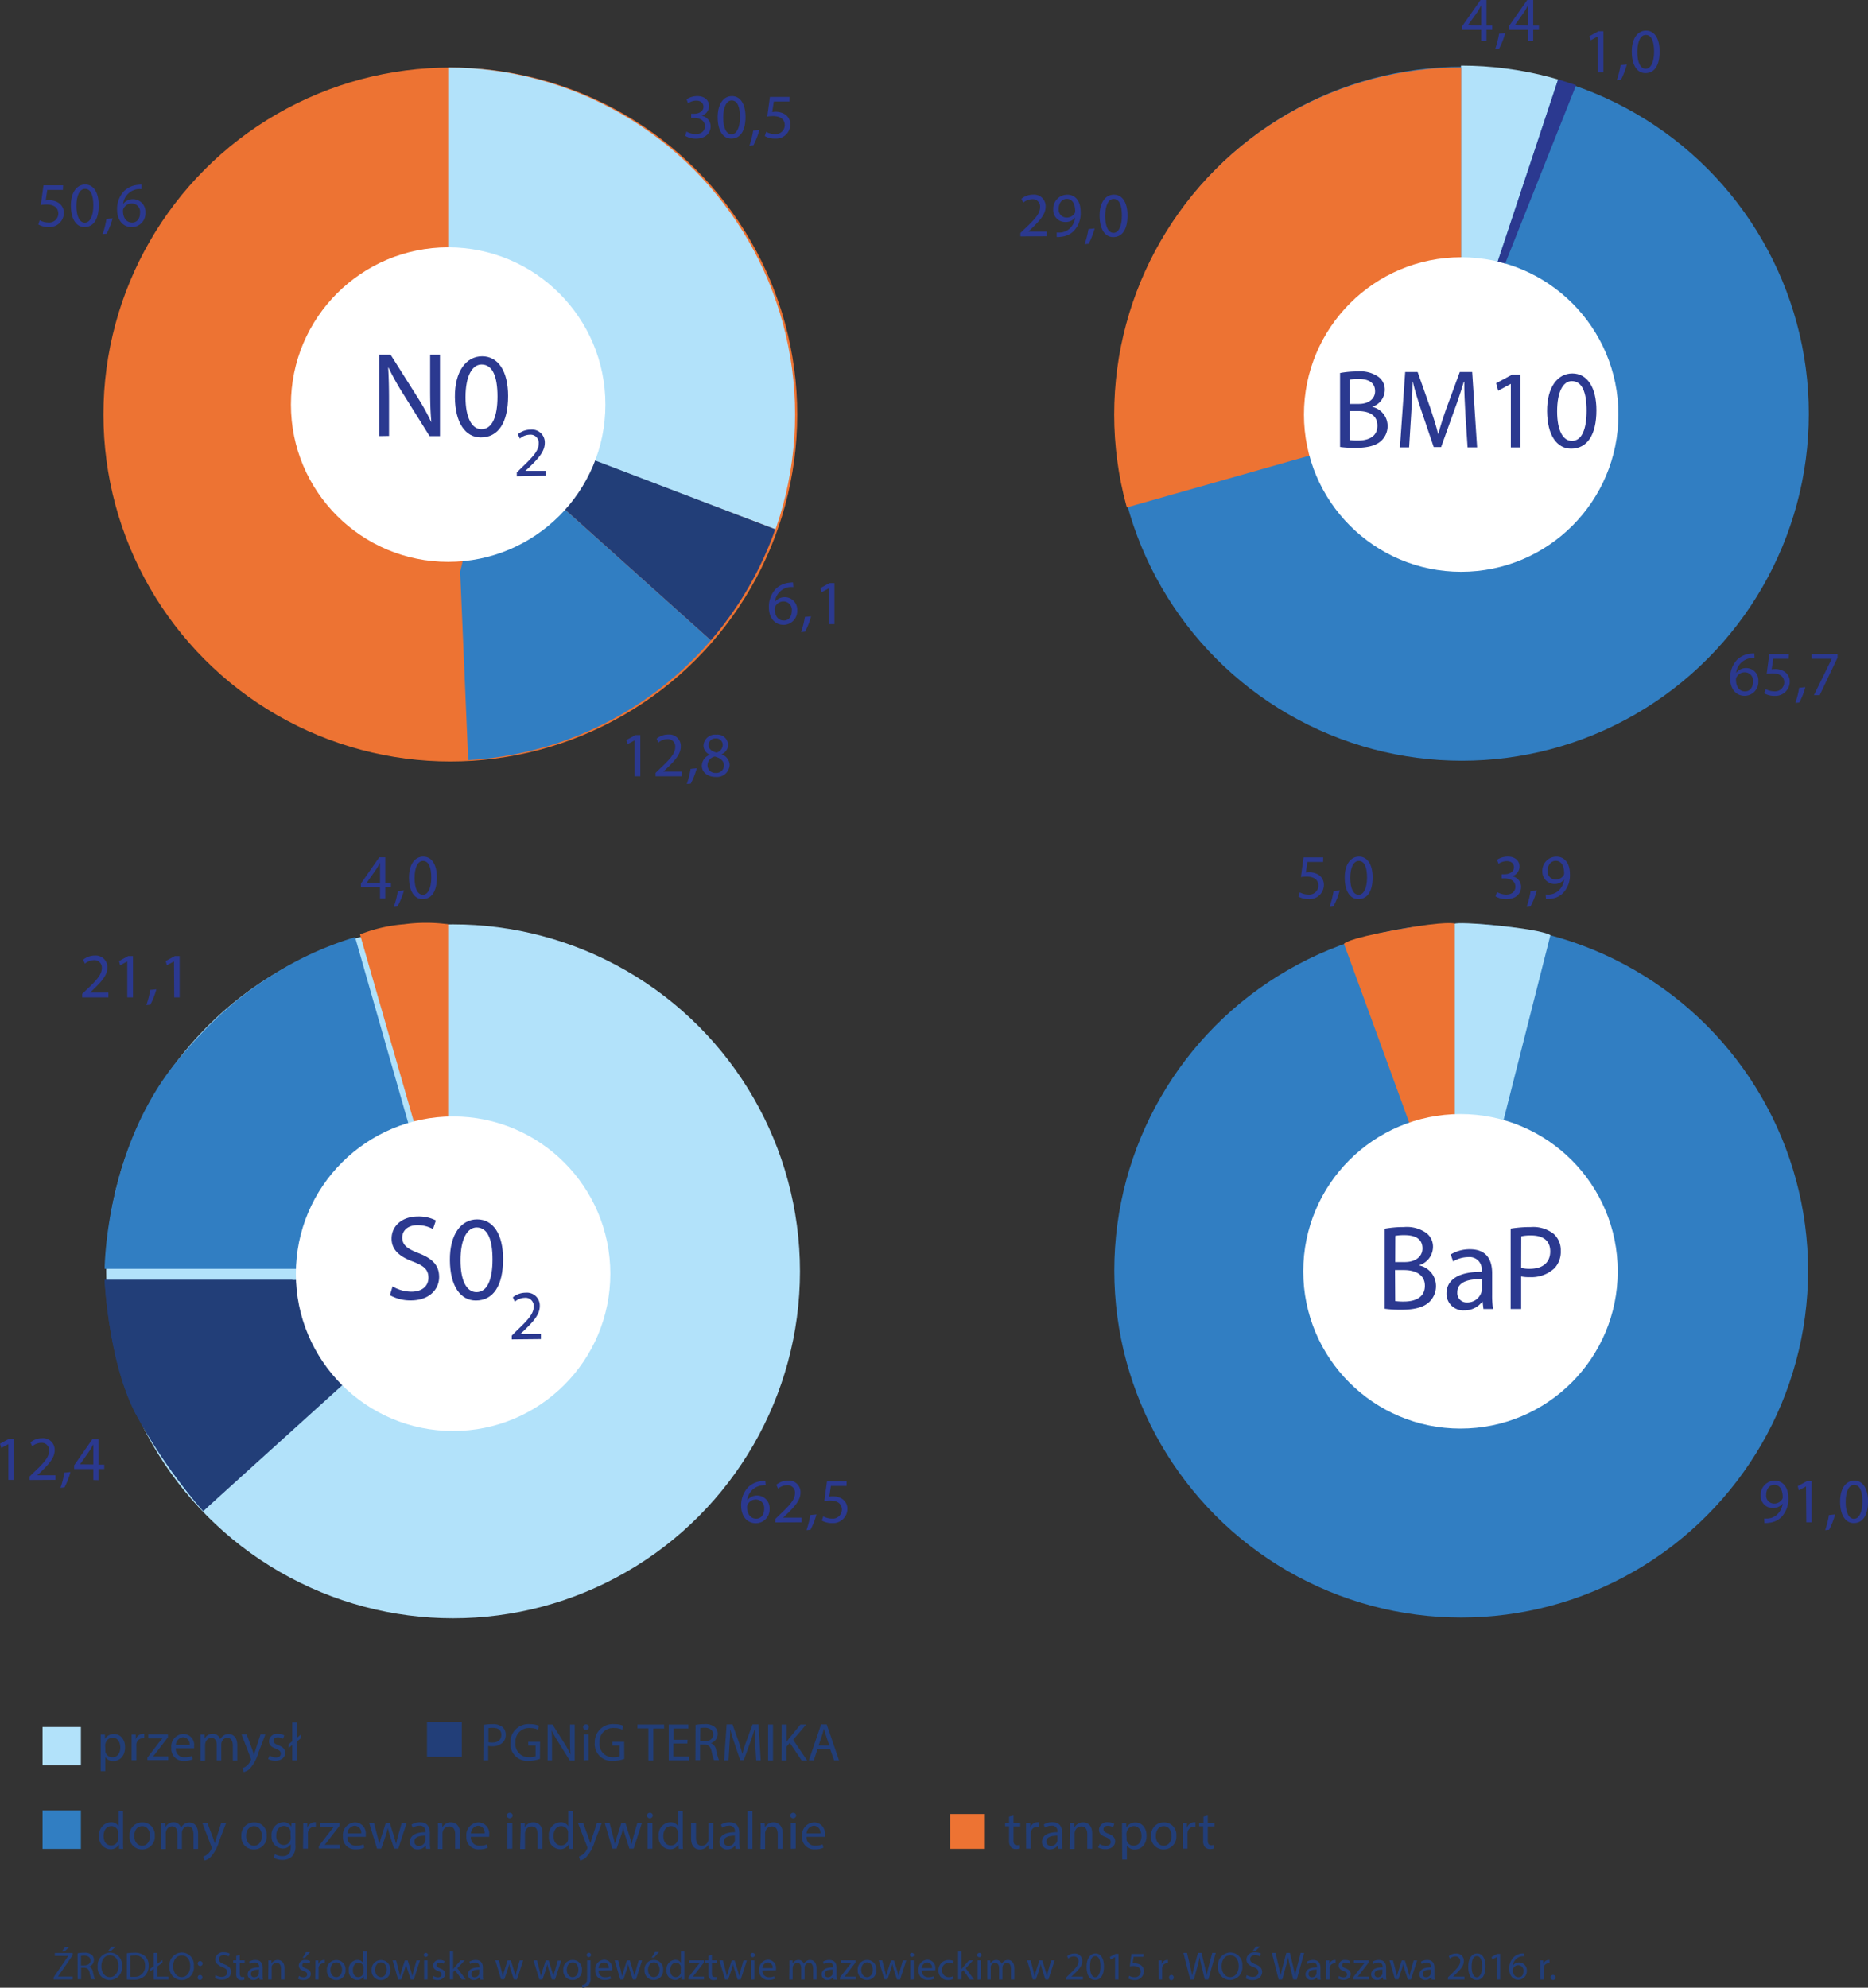 <svg xmlns="http://www.w3.org/2000/svg" xmlns:xlink="http://www.w3.org/1999/xlink" viewBox="0 0 380.29 404.57"><rect x="0" y="0" width="380.29" height="404.57" fill="#333333" stroke="none"/><defs><style>.cls-1{fill:none;}.cls-2{fill:#b2e2fa;}.cls-3{fill:#ed7333;}.cls-4{fill:#317ec2;}.cls-5{fill:#2b3990;}.cls-6{clip-path:url(#clip-path);}.cls-7{clip-path:url(#clip-path-2);}.cls-8{fill:#fff;}.cls-9{fill:#223e78;}.cls-10{clip-path:url(#clip-path-3);}.cls-11{clip-path:url(#clip-path-4);}.cls-12{clip-path:url(#clip-path-5);}</style><clipPath id="clip-path"><polygon class="cls-1" points="297.44 11.12 297.44 69.25 303.91 56.24 319.8 8.36 297.44 11.12"/></clipPath><clipPath id="clip-path-2"><polygon class="cls-1" points="226.43 104.12 297.44 83.99 297.47 8.36 231.68 31.37 221.55 84.37 226.43 104.12"/></clipPath><clipPath id="clip-path-3"><polygon class="cls-1" points="91.24 8.36 91.24 61.94 117.87 92.59 162.41 109.47 169.9 82.35 165.12 53.63 156.16 36.62 127.99 14.74 103.52 8.36 91.24 8.36"/></clipPath><clipPath id="clip-path-4"><polygon class="cls-1" points="114.21 91.07 159.98 108.55 152.74 127.07 146.84 132.25 109.43 98.69 114.21 91.07"/></clipPath><clipPath id="clip-path-5"><polygon class="cls-1" points="146.84 132.25 112.74 101.66 94.8 111.66 93.68 116.37 95.65 162.49 130.57 146.59 146.84 132.25"/></clipPath></defs><g id="Warstwa_2" data-name="Warstwa 2"><g id="Layer_1" data-name="Layer 1"><circle class="cls-2" cx="92.24" cy="258.76" r="70.62"/><circle class="cls-3" cx="91.68" cy="84.37" r="70.62"/><circle class="cls-4" cx="297.62" cy="84.22" r="70.62"/><path class="cls-5" d="M12.81,38.66H9.62L9.3,40.81a3.79,3.79,0,0,1,.68-.06,3.62,3.62,0,0,1,1.8.45A2.4,2.4,0,0,1,13,43.35a2.9,2.9,0,0,1-3.11,2.86,4.07,4.07,0,0,1-2.09-.52l.28-.86a3.71,3.71,0,0,0,1.79.46,1.84,1.84,0,0,0,2-1.81c0-1.08-.73-1.85-2.4-1.85a8.42,8.42,0,0,0-1.16.09l.54-4h4Z"/><path class="cls-5" d="M20.1,41.8c0,2.84-1.05,4.41-2.91,4.41-1.63,0-2.73-1.53-2.76-4.3s1.21-4.35,2.91-4.35S20.1,39.13,20.1,41.8Zm-4.54.12c0,2.18.67,3.41,1.7,3.41S19,44,19,41.85s-.53-3.41-1.7-3.41C16.28,38.44,15.56,39.65,15.56,41.92Z"/><path class="cls-5" d="M20.9,47.65a18.73,18.73,0,0,0,.77-3.08l1.26-.12a15.86,15.86,0,0,1-1.22,3.12Z"/><path class="cls-5" d="M28.83,38.5a4.41,4.41,0,0,0-.85,0,3.42,3.42,0,0,0-2.91,3h0a2.55,2.55,0,0,1,4.54,1.73,2.8,2.8,0,0,1-2.77,3c-1.79,0-3-1.39-3-3.56a5.26,5.26,0,0,1,1.41-3.77A4.53,4.53,0,0,1,28,37.64a5.42,5.42,0,0,1,.82-.06Zm-.32,4.83a1.7,1.7,0,0,0-1.72-1.92,1.83,1.83,0,0,0-1.62,1,.92.92,0,0,0-.13.5c0,1.38.65,2.39,1.84,2.39C27.85,45.33,28.51,44.52,28.51,43.33Z"/><path class="cls-5" d="M139.76,26.77a3.86,3.86,0,0,0,1.85.52c1.46,0,1.91-.92,1.89-1.62,0-1.17-1.06-1.67-2.16-1.67h-.63v-.85h.63c.83,0,1.87-.42,1.87-1.41,0-.67-.43-1.26-1.47-1.26a3,3,0,0,0-1.67.55l-.3-.82a4,4,0,0,1,2.19-.65c1.65,0,2.39,1,2.39,2a2.08,2.08,0,0,1-1.54,2v0a2.18,2.18,0,0,1,1.86,2.15c0,1.34-1,2.51-3,2.51a4.25,4.25,0,0,1-2.17-.57Z"/><path class="cls-5" d="M151.77,23.8c0,2.84-1.05,4.41-2.91,4.41-1.63,0-2.74-1.53-2.76-4.3s1.21-4.35,2.91-4.35S151.77,21.13,151.77,23.8Zm-4.54.12c0,2.18.67,3.41,1.7,3.41s1.71-1.35,1.71-3.48-.53-3.41-1.7-3.41C148,20.44,147.23,21.65,147.23,23.92Z"/><path class="cls-5" d="M152.57,29.65a18.73,18.73,0,0,0,.77-3.08l1.26-.12a15.86,15.86,0,0,1-1.22,3.12Z"/><path class="cls-5" d="M160.72,20.66h-3.19l-.32,2.15a3.79,3.79,0,0,1,.68-.06,3.62,3.62,0,0,1,1.8.45,2.4,2.4,0,0,1,1.2,2.15,2.9,2.9,0,0,1-3.12,2.86,4.06,4.06,0,0,1-2.08-.52l.28-.86a3.71,3.71,0,0,0,1.79.46,1.84,1.84,0,0,0,2-1.81c0-1.08-.73-1.85-2.4-1.85a8.42,8.42,0,0,0-1.16.09l.54-4h4Z"/><path class="cls-5" d="M161.51,119.5a4.41,4.41,0,0,0-.85,0,3.4,3.4,0,0,0-2.9,3h0a2.55,2.55,0,0,1,4.54,1.73,2.8,2.8,0,0,1-2.77,2.95c-1.79,0-3-1.39-3-3.56a5.26,5.26,0,0,1,1.41-3.77,4.53,4.53,0,0,1,2.68-1.24,5.51,5.51,0,0,1,.82-.06Zm-.32,4.83a1.7,1.7,0,0,0-1.72-1.92,1.86,1.86,0,0,0-1.62,1,.92.92,0,0,0-.13.5c0,1.38.65,2.39,1.84,2.39C160.53,126.33,161.19,125.52,161.19,124.33Z"/><path class="cls-5" d="M163.09,128.65a17.78,17.78,0,0,0,.77-3.08l1.26-.12a15.26,15.26,0,0,1-1.22,3.12Z"/><path class="cls-5" d="M168.71,119.76h0l-1.45.78-.22-.86,1.83-1h1v8.36h-1.09Z"/><path class="cls-5" d="M129.2,150.69h0l-1.45.78-.22-.86,1.83-1h1V158H129.2Z"/><path class="cls-5" d="M133.46,158v-.69l.89-.86c2.14-2,3.1-3.12,3.11-4.38a1.49,1.49,0,0,0-1.65-1.63,2.82,2.82,0,0,0-1.78.71l-.36-.8a3.66,3.66,0,0,1,2.37-.85,2.35,2.35,0,0,1,2.56,2.43c0,1.54-1.12,2.79-2.88,4.49l-.67.62v0h3.75V158Z"/><path class="cls-5" d="M139.82,159.57a18.36,18.36,0,0,0,.77-3.07l1.26-.13a16.24,16.24,0,0,1-1.22,3.13Z"/><path class="cls-5" d="M142.88,155.87a2.39,2.39,0,0,1,1.66-2.24l0,0a2.06,2.06,0,0,1-1.32-1.88,2.34,2.34,0,0,1,2.58-2.22,2.16,2.16,0,0,1,2.43,2.06,2.11,2.11,0,0,1-1.37,1.95v0a2.32,2.32,0,0,1,1.68,2.16,2.57,2.57,0,0,1-2.84,2.43C143.93,158.13,142.88,157.09,142.88,155.87Zm4.5-.05c0-1-.71-1.51-1.84-1.83a1.82,1.82,0,0,0-1.51,1.73,1.55,1.55,0,0,0,1.68,1.59A1.51,1.51,0,0,0,147.38,155.82Zm-3.12-4.18c0,.83.63,1.28,1.6,1.54a1.64,1.64,0,0,0,1.27-1.52,1.3,1.3,0,0,0-1.41-1.36A1.34,1.34,0,0,0,144.26,151.64Z"/><path class="cls-5" d="M207.74,48.12v-.7l.89-.86c2.13-2,3.1-3.11,3.11-4.37a1.5,1.5,0,0,0-1.66-1.64,2.83,2.83,0,0,0-1.77.71l-.36-.8a3.68,3.68,0,0,1,2.36-.84,2.35,2.35,0,0,1,2.56,2.43c0,1.54-1.12,2.79-2.88,4.49l-.67.61v0h3.76v.94Z"/><path class="cls-5" d="M215.12,47.32a4.27,4.27,0,0,0,.91,0,3.13,3.13,0,0,0,1.75-.81,3.6,3.6,0,0,0,1.11-2.22h0a2.47,2.47,0,0,1-2,.9,2.43,2.43,0,0,1-2.47-2.56,2.86,2.86,0,0,1,2.86-3C219,39.62,220,41,220,43.14a5.23,5.23,0,0,1-1.44,3.92,4.15,4.15,0,0,1-2.43,1.12,5.1,5.1,0,0,1-1,.07Zm.41-4.81a1.61,1.61,0,0,0,1.61,1.77,1.88,1.88,0,0,0,1.65-.87.77.77,0,0,0,.1-.41c0-1.43-.53-2.52-1.71-2.52C216.21,40.48,215.53,41.33,215.53,42.51Z"/><path class="cls-5" d="M220.82,49.7a18.86,18.86,0,0,0,.77-3.07l1.26-.13a15.86,15.86,0,0,1-1.22,3.12Z"/><path class="cls-5" d="M229.54,43.85c0,2.84-1.06,4.41-2.91,4.41-1.64,0-2.74-1.53-2.77-4.3s1.21-4.34,2.91-4.34S229.54,41.18,229.54,43.85ZM225,44c0,2.17.67,3.4,1.7,3.4S228.4,46,228.4,43.9s-.52-3.41-1.69-3.41C225.71,40.49,225,41.7,225,44Z"/><path class="cls-5" d="M77.36,182.85v-2.27H73.48v-.75l3.73-5.34h1.22v5.2H79.6v.89H78.43v2.27Zm0-3.16V176.9c0-.44,0-.88,0-1.31h0c-.25.49-.46.85-.69,1.23l-2,2.84v0Z"/><path class="cls-5" d="M80.22,184.44a18.73,18.73,0,0,0,.77-3.08l1.26-.13A16,16,0,0,1,81,184.36Z"/><path class="cls-5" d="M88.94,178.58c0,2.85-1.06,4.42-2.91,4.42-1.63,0-2.74-1.53-2.77-4.3s1.21-4.35,2.91-4.35S88.94,175.92,88.94,178.58Zm-4.54.13c0,2.18.66,3.41,1.69,3.41s1.71-1.35,1.71-3.48-.52-3.41-1.69-3.41C85.12,175.23,84.4,176.44,84.4,178.71Z"/><path class="cls-5" d="M16.73,203v-.7l.89-.86c2.13-2,3.09-3.11,3.11-4.37a1.5,1.5,0,0,0-1.66-1.64,2.88,2.88,0,0,0-1.78.71l-.36-.8a3.66,3.66,0,0,1,2.37-.85,2.36,2.36,0,0,1,2.56,2.43c0,1.55-1.12,2.8-2.88,4.49l-.67.62v0h3.76V203Z"/><path class="cls-5" d="M25.91,195.68h0l-1.45.78-.22-.86,1.83-1h1V203H25.91Z"/><path class="cls-5" d="M29.8,204.57a17.78,17.78,0,0,0,.77-3.08l1.26-.13a15.14,15.14,0,0,1-1.22,3.13Z"/><path class="cls-5" d="M35.42,195.68h0l-1.46.78-.22-.86,1.83-1h1V203h-1.1Z"/><path class="cls-5" d="M1.7,293.93h0l-1.45.78L0,293.85l1.83-1h1v8.36H1.7Z"/><path class="cls-5" d="M6,301.23v-.69l.88-.86c2.14-2,3.1-3.12,3.12-4.37a1.5,1.5,0,0,0-1.66-1.64,2.88,2.88,0,0,0-1.78.71l-.36-.8a3.66,3.66,0,0,1,2.37-.85,2.36,2.36,0,0,1,2.56,2.43c0,1.55-1.12,2.79-2.88,4.49l-.67.62v0H11.3v.93Z"/><path class="cls-5" d="M12.32,302.82a18.73,18.73,0,0,0,.77-3.08l1.26-.13a15.73,15.73,0,0,1-1.22,3.13Z"/><path class="cls-5" d="M19,301.23V299H15.09v-.75l3.73-5.34h1.23v5.2h1.17V299H20.05v2.27Zm0-3.16v-2.79c0-.44,0-.88,0-1.31h0c-.26.49-.47.85-.7,1.23l-2,2.84v0Z"/><path class="cls-5" d="M155.89,302.3a3.73,3.73,0,0,0-.85.05,3.38,3.38,0,0,0-2.91,3h0a2.55,2.55,0,0,1,4.54,1.74,2.79,2.79,0,0,1-2.78,2.94c-1.79,0-3-1.39-3-3.56a5.26,5.26,0,0,1,1.42-3.77,4.49,4.49,0,0,1,2.67-1.23,4.67,4.67,0,0,1,.83-.07Zm-.32,4.82a1.71,1.71,0,0,0-1.73-1.92,1.87,1.87,0,0,0-1.62,1,1,1,0,0,0-.13.5c0,1.38.66,2.4,1.84,2.4C154.91,309.13,155.57,308.32,155.57,307.12Z"/><path class="cls-5" d="M157.84,309.86v-.69l.89-.87c2.13-2,3.1-3.11,3.11-4.37a1.49,1.49,0,0,0-1.66-1.63,2.82,2.82,0,0,0-1.77.7l-.37-.79a3.68,3.68,0,0,1,2.37-.85,2.35,2.35,0,0,1,2.56,2.43c0,1.54-1.12,2.79-2.88,4.49l-.67.62v0h3.76v.94Z"/><path class="cls-5" d="M164.19,311.44a18.61,18.61,0,0,0,.77-3.07l1.26-.13a15.26,15.26,0,0,1-1.22,3.12Z"/><path class="cls-5" d="M172.34,302.45h-3.19l-.32,2.15a4.12,4.12,0,0,1,.68-.05,3.55,3.55,0,0,1,1.81.45,2.38,2.38,0,0,1,1.19,2.15A2.9,2.9,0,0,1,169.4,310a4.21,4.21,0,0,1-2.09-.51l.29-.86a3.83,3.83,0,0,0,1.79.46,1.85,1.85,0,0,0,2-1.82c0-1.08-.74-1.85-2.41-1.85a8.56,8.56,0,0,0-1.16.09l.54-4h4Z"/><path class="cls-5" d="M269.36,175.44h-3.19l-.33,2.15a5.65,5.65,0,0,1,.69-.05,3.54,3.54,0,0,1,1.8.45,2.4,2.4,0,0,1,1.19,2.15,2.91,2.91,0,0,1-3.11,2.86,4.06,4.06,0,0,1-2.08-.52l.28-.86a3.71,3.71,0,0,0,1.79.46,1.84,1.84,0,0,0,2-1.81c0-1.08-.73-1.85-2.41-1.85a8.26,8.26,0,0,0-1.15.09l.54-4h4Z"/><path class="cls-5" d="M270.72,184.44a18.73,18.73,0,0,0,.77-3.08l1.26-.13a16,16,0,0,1-1.22,3.13Z"/><path class="cls-5" d="M279.44,178.58c0,2.85-1.06,4.42-2.91,4.42-1.64,0-2.74-1.53-2.77-4.3s1.21-4.35,2.91-4.35S279.44,175.92,279.44,178.58Zm-4.55.13c0,2.18.67,3.41,1.7,3.41s1.71-1.35,1.71-3.48-.52-3.41-1.69-3.41C275.62,175.23,274.89,176.44,274.89,178.71Z"/><path class="cls-5" d="M304.76,181.56a3.86,3.86,0,0,0,1.85.52c1.46,0,1.91-.92,1.89-1.62,0-1.17-1.06-1.67-2.16-1.67h-.63v-.85h.63c.83,0,1.87-.42,1.87-1.41,0-.67-.43-1.26-1.47-1.26a3,3,0,0,0-1.67.55l-.3-.83a4,4,0,0,1,2.19-.64c1.65,0,2.39,1,2.39,2a2.06,2.06,0,0,1-1.54,2v0a2.18,2.18,0,0,1,1.86,2.15c0,1.34-1,2.51-3.05,2.51a4.25,4.25,0,0,1-2.17-.57Z"/><path class="cls-5" d="M310.84,184.44a18.73,18.73,0,0,0,.77-3.08l1.26-.13a15.37,15.37,0,0,1-1.22,3.13Z"/><path class="cls-5" d="M314.66,182.06a5.08,5.08,0,0,0,.91,0,3.13,3.13,0,0,0,1.75-.81,3.68,3.68,0,0,0,1.11-2.23h0a2.51,2.51,0,0,1-4.44-1.66,2.87,2.87,0,0,1,2.86-3c1.71,0,2.76,1.39,2.76,3.53a5.25,5.25,0,0,1-1.44,3.92,4.15,4.15,0,0,1-2.43,1.12,5,5,0,0,1-1,.06Zm.41-4.81a1.61,1.61,0,0,0,1.61,1.77,1.88,1.88,0,0,0,1.65-.87.84.84,0,0,0,.1-.42c0-1.42-.53-2.52-1.71-2.52C315.75,175.21,315.07,176.06,315.07,177.25Z"/><path class="cls-5" d="M357.2,133.92a4.41,4.41,0,0,0-.85.05,3.42,3.42,0,0,0-2.91,3h0a2.52,2.52,0,0,1,2-1,2.48,2.48,0,0,1,2.52,2.7,2.8,2.8,0,0,1-2.78,2.95c-1.78,0-2.95-1.39-2.95-3.57a5.29,5.29,0,0,1,1.41-3.77,4.58,4.58,0,0,1,2.68-1.23,5.42,5.42,0,0,1,.82-.06Zm-.32,4.83a1.7,1.7,0,0,0-1.73-1.92,1.86,1.86,0,0,0-1.62,1,1,1,0,0,0-.12.5c0,1.38.65,2.39,1.83,2.39C356.22,140.75,356.88,139.94,356.88,138.75Z"/><path class="cls-5" d="M364.14,134.08H361l-.32,2.14a5.31,5.31,0,0,1,.68-.05,3.49,3.49,0,0,1,1.8.45,2.4,2.4,0,0,1,1.2,2.15,2.91,2.91,0,0,1-3.11,2.86,4.07,4.07,0,0,1-2.09-.52l.29-.86a3.67,3.67,0,0,0,1.78.46,1.85,1.85,0,0,0,2-1.81c0-1.08-.74-1.85-2.41-1.85a8.42,8.42,0,0,0-1.16.09l.54-4h4Z"/><path class="cls-5" d="M365.5,143.07a17.78,17.78,0,0,0,.77-3.08l1.27-.13a15.68,15.68,0,0,1-1.23,3.13Z"/><path class="cls-5" d="M374.09,133.12v.75l-3.64,7.62h-1.17l3.63-7.4v0h-4.09v-.94Z"/><path class="cls-5" d="M325.26,7.43h0l-1.45.78-.22-.86,1.83-1h1v8.36h-1.09Z"/><path class="cls-5" d="M329.15,16.32a18.72,18.72,0,0,0,.78-3.08l1.26-.12A15.81,15.81,0,0,1,330,16.24Z"/><path class="cls-5" d="M337.87,10.47c0,2.84-1.05,4.41-2.9,4.41-1.64,0-2.74-1.53-2.77-4.3s1.21-4.35,2.91-4.35S337.87,7.8,337.87,10.47Zm-4.54.12c0,2.18.67,3.41,1.7,3.41s1.71-1.35,1.71-3.48-.53-3.41-1.7-3.41C334.05,7.11,333.33,8.32,333.33,10.59Z"/><path class="cls-5" d="M301.55,8.36V6.08h-3.88V5.34L301.4,0h1.22V5.2h1.17v.88h-1.17V8.36Zm0-3.16V2.41c0-.44,0-.88,0-1.32h0c-.26.49-.46.85-.69,1.24l-2.05,2.84v0Z"/><path class="cls-5" d="M304.4,9.94a18.59,18.59,0,0,0,.78-3.07l1.26-.13a16.19,16.19,0,0,1-1.23,3.13Z"/><path class="cls-5" d="M311.06,8.36V6.08h-3.88V5.34L310.91,0h1.22V5.2h1.17v.88h-1.17V8.36Zm0-3.16V2.41c0-.44,0-.88,0-1.32h0c-.25.49-.46.85-.69,1.24l-2,2.84v0Z"/><path class="cls-5" d="M359.15,309.06a4.31,4.31,0,0,0,.91,0,3.19,3.19,0,0,0,1.75-.81,3.7,3.7,0,0,0,1.11-2.22h0a2.49,2.49,0,0,1-2,.9,2.42,2.42,0,0,1-2.47-2.56,2.86,2.86,0,0,1,2.85-3c1.71,0,2.77,1.39,2.77,3.52a5.32,5.32,0,0,1-1.44,3.93,4.14,4.14,0,0,1-2.43,1.11,5.1,5.1,0,0,1-1,.07Zm.41-4.81a1.61,1.61,0,0,0,1.61,1.78,1.87,1.87,0,0,0,1.64-.88.69.69,0,0,0,.11-.41c0-1.43-.53-2.52-1.72-2.52C360.24,302.22,359.56,303.07,359.56,304.25Z"/><path class="cls-5" d="M367.67,302.55h0l-1.46.79-.22-.86,1.83-1h1v8.36h-1.09Z"/><path class="cls-5" d="M371.57,311.44a18.61,18.61,0,0,0,.77-3.07l1.26-.13a15.86,15.86,0,0,1-1.22,3.12Z"/><path class="cls-5" d="M380.29,305.59c0,2.84-1.06,4.41-2.91,4.41-1.64,0-2.74-1.53-2.77-4.3s1.21-4.34,2.91-4.34S380.29,302.93,380.29,305.59Zm-4.55.13c0,2.17.67,3.41,1.7,3.41s1.71-1.35,1.71-3.49-.52-3.41-1.69-3.41C376.46,302.23,375.74,303.44,375.74,305.72Z"/><g class="cls-6"><circle class="cls-2" cx="297.44" cy="83.99" r="70.64"/></g><g class="cls-7"><circle class="cls-3" cx="297.47" cy="84.37" r="70.64"/></g><circle class="cls-8" cx="297.47" cy="84.37" r="32.01"/><circle class="cls-4" cx="297.47" cy="258.61" r="70.62"/><polygon class="cls-5" points="317.21 16.16 304.91 53.23 306.43 53.63 320.87 17.33 317.21 16.16"/><path class="cls-5" d="M272.81,75.92a19.31,19.31,0,0,1,3.62-.32,6.4,6.4,0,0,1,4.22,1.12,3.23,3.23,0,0,1,1.27,2.71,3.64,3.64,0,0,1-2.6,3.37v0a4,4,0,0,1,3.17,3.85,4.11,4.11,0,0,1-1.3,3.07c-1.07,1-2.8,1.44-5.31,1.44a23.43,23.43,0,0,1-3.07-.18Zm2,6.29h1.8c2.1,0,3.33-1.09,3.33-2.57,0-1.8-1.37-2.51-3.38-2.51a8.27,8.27,0,0,0-1.75.14Zm0,7.36a10.44,10.44,0,0,0,1.66.09c2.05,0,3.94-.75,3.94-3s-1.8-3-4-3h-1.64Z"/><path class="cls-5" d="M298.33,84.33c-.12-2.14-.25-4.72-.23-6.63H298c-.52,1.8-1.16,3.71-1.94,5.83L293.38,91h-1.5l-2.48-7.31c-.73-2.17-1.35-4.15-1.78-6h-.05c0,1.91-.15,4.49-.29,6.79l-.41,6.58H285l1.07-15.35h2.53l2.62,7.43c.63,1.89,1.16,3.57,1.55,5.17h.06c.39-1.55.94-3.24,1.62-5.17l2.74-7.43h2.52l1,15.35h-1.94Z"/><path class="cls-5" d="M307.58,78.13h0L305,79.52,304.58,78l3.23-1.73h1.71v14.8h-1.94Z"/><path class="cls-5" d="M325,83.51c0,5-1.87,7.81-5.15,7.81-2.89,0-4.85-2.71-4.89-7.61s2.14-7.7,5.14-7.7S325,78.79,325,83.51Zm-8,.23c0,3.85,1.18,6,3,6,2.05,0,3-2.39,3-6.17s-.94-6-3-6C318.23,77.56,317,79.71,317,83.74Z"/><path class="cls-3" d="M273.62,192.12l20.59,56.43,2-20.4V188s-1.28-.7-11.92,1.24S273.62,192.12,273.62,192.12Z"/><path class="cls-2" d="M315.63,190.35l-10.08,39.77-9.37-2V188s.89-.44,9.73.5S315.63,190.35,315.63,190.35Z"/><circle class="cls-8" cx="297.33" cy="258.76" r="32.01"/><path class="cls-5" d="M281.9,250.09a21.41,21.41,0,0,1,3.91-.34,6.9,6.9,0,0,1,4.55,1.2,3.5,3.5,0,0,1,1.37,2.93,3.94,3.94,0,0,1-2.8,3.63v.05a4.27,4.27,0,0,1,3.41,4.15,4.44,4.44,0,0,1-1.4,3.32c-1.15,1.06-3,1.55-5.72,1.55a24.76,24.76,0,0,1-3.32-.2Zm2.14,6.78H286c2.26,0,3.59-1.18,3.59-2.77,0-1.94-1.48-2.7-3.64-2.7a9.69,9.69,0,0,0-1.89.14Zm0,7.94a11.84,11.84,0,0,0,1.79.1c2.22,0,4.25-.81,4.25-3.22,0-2.26-1.94-3.19-4.27-3.19H284Z"/><path class="cls-5" d="M302,266.43l-.17-1.5h-.07a4.44,4.44,0,0,1-3.64,1.77,3.39,3.39,0,0,1-3.64-3.41c0-2.88,2.56-4.45,7.15-4.43v-.24a2.45,2.45,0,0,0-2.7-2.75,5.94,5.94,0,0,0-3.1.88l-.49-1.42a7.4,7.4,0,0,1,3.91-1.06c3.64,0,4.52,2.48,4.52,4.86v4.45a16.47,16.47,0,0,0,.2,2.85Zm-.32-6.07c-2.36-.05-5,.37-5,2.68a1.91,1.91,0,0,0,2,2.06,3,3,0,0,0,2.88-2,2.32,2.32,0,0,0,.12-.68Z"/><path class="cls-5" d="M307.54,250.07a25.16,25.16,0,0,1,4.11-.32,6.76,6.76,0,0,1,4.64,1.38,4.44,4.44,0,0,1,1.45,3.46,4.86,4.86,0,0,1-1.28,3.54,6.87,6.87,0,0,1-5.06,1.81,7.53,7.53,0,0,1-1.72-.14v6.63h-2.14Zm2.14,8a6.84,6.84,0,0,0,1.77.18c2.58,0,4.15-1.26,4.15-3.54s-1.55-3.25-3.9-3.25a8.77,8.77,0,0,0-2,.18Z"/><path class="cls-4" d="M83.88,231.26s-10.78,6-15.09,10.84-7,16.15-7,16.15H21.3s.1-24.37,14.67-42.19c6.94-8.48,12.91-13.46,19.32-17.49a67.52,67.52,0,0,1,17-7.82Z"/><path class="cls-9" d="M59.55,260.5H21.3s.75,16.69,6.38,27.37a111.09,111.09,0,0,0,13.69,19.69L68,282.21s-5.91-7.09-7.45-12.15A25.48,25.48,0,0,1,59.55,260.5Z"/><path class="cls-9" d="M62.18,260.5H21.3s.75,16.69,6.38,27.37a111.09,111.09,0,0,0,13.69,19.69L71,280.75s-5.77-6.47-7.31-11.53A33,33,0,0,1,62.18,260.5Z"/><path class="cls-3" d="M73.29,190.19l11,38.25h6.94V188.12a33.69,33.69,0,0,0-9,0A30.8,30.8,0,0,0,73.29,190.19Z"/><circle class="cls-8" cx="92.24" cy="259.25" r="32.01"/><path class="cls-5" d="M79.92,261.83a7.58,7.58,0,0,0,3.83,1.08c2.19,0,3.47-1.16,3.47-2.83s-.89-2.43-3.12-3.29c-2.71-1-4.38-2.36-4.38-4.69,0-2.58,2.14-4.5,5.36-4.5a7.61,7.61,0,0,1,3.66.81l-.59,1.75a6.53,6.53,0,0,0-3.14-.79c-2.26,0-3.12,1.35-3.12,2.48,0,1.55,1,2.31,3.29,3.2,2.8,1.08,4.22,2.43,4.22,4.86s-1.89,4.77-5.79,4.77a8.55,8.55,0,0,1-4.23-1.06Z"/><path class="cls-5" d="M102.42,256.27c0,5.43-2,8.43-5.55,8.43-3.12,0-5.24-2.92-5.28-8.2s2.3-8.31,5.55-8.31S102.42,251.19,102.42,256.27Zm-8.67.25C93.75,260.67,95,263,97,263c2.21,0,3.27-2.58,3.27-6.66s-1-6.51-3.25-6.51C95.12,249.86,93.75,252.17,93.75,256.52Z"/><path class="cls-5" d="M104.19,272.61v-.77l1-1c2.37-2.26,3.45-3.47,3.46-4.87a1.66,1.66,0,0,0-1.84-1.82,3.16,3.16,0,0,0-2,.79l-.4-.89a4.09,4.09,0,0,1,2.63-.94,2.61,2.61,0,0,1,2.85,2.7c0,1.72-1.24,3.11-3.2,5l-.75.69v0h4.18v1.05Z"/><g class="cls-10"><circle class="cls-2" cx="91.24" cy="84.37" r="70.62"/></g><g class="cls-11"><circle class="cls-9" cx="91.24" cy="84.22" r="70.62"/></g><g class="cls-12"><circle class="cls-4" cx="91.24" cy="84.22" r="70.62"/></g><circle class="cls-8" cx="91.24" cy="82.35" r="32.01"/><path class="cls-5" d="M77.18,88.76V72.2h2.34l5.3,8.38a46.86,46.86,0,0,1,3,5.38l0,0c-.2-2.22-.25-4.23-.25-6.81V72.2h2V88.76H87.45l-5.25-8.4a52.62,52.62,0,0,1-3.1-5.53l-.07,0c.12,2.08.17,4.07.17,6.83v7.07Z"/><path class="cls-5" d="M103.44,80.6c0,5.43-2,8.43-5.55,8.43-3.12,0-5.23-2.92-5.28-8.2s2.31-8.31,5.55-8.31S103.44,75.52,103.44,80.6Zm-8.67.25c0,4.15,1.28,6.51,3.24,6.51,2.21,0,3.27-2.58,3.27-6.66s-1-6.51-3.24-6.51C96.14,74.19,94.77,76.5,94.77,80.85Z"/><path class="cls-5" d="M105.21,96.94v-.77l1-1c2.38-2.26,3.45-3.47,3.46-4.87a1.66,1.66,0,0,0-1.84-1.82,3.16,3.16,0,0,0-2,.79l-.4-.89a4.09,4.09,0,0,1,2.63-.94,2.61,2.61,0,0,1,2.85,2.7c0,1.72-1.24,3.11-3.2,5l-.75.69v0h4.18v1Z"/><path class="cls-9" d="M20.5,354.76c0-.68,0-1.22,0-1.72h.86l0,.9h0a2.07,2.07,0,0,1,1.87-1c1.27,0,2.23,1.08,2.23,2.68,0,1.89-1.16,2.82-2.4,2.82a1.86,1.86,0,0,1-1.62-.82h0v2.86H20.5Zm.95,1.4a2.34,2.34,0,0,0,0,.39,1.48,1.48,0,0,0,1.44,1.12c1,0,1.6-.82,1.6-2,0-1.06-.56-2-1.57-2a1.52,1.52,0,0,0-1.44,1.19,1.28,1.28,0,0,0-.07.39Z"/><path class="cls-9" d="M26.8,354.68c0-.62,0-1.15,0-1.64h.84l0,1h0a1.58,1.58,0,0,1,1.46-1.15,1.06,1.06,0,0,1,.27,0v.9a1.45,1.45,0,0,0-.32,0,1.34,1.34,0,0,0-1.29,1.23,2.89,2.89,0,0,0,0,.45v2.8H26.8Z"/><path class="cls-9" d="M30,357.75l2.38-3.1.69-.82v0H30.19V353h4v.6l-2.35,3.05c-.22.3-.43.56-.67.83v0h3.08v.76H30Z"/><path class="cls-9" d="M35.79,355.85a1.68,1.68,0,0,0,1.81,1.82,3.54,3.54,0,0,0,1.46-.27l.16.69a4.32,4.32,0,0,1-1.75.32,2.44,2.44,0,0,1-2.59-2.65,2.55,2.55,0,0,1,2.47-2.84,2.22,2.22,0,0,1,2.17,2.48,4,4,0,0,1,0,.45Zm2.81-.69a1.37,1.37,0,0,0-1.33-1.56,1.6,1.6,0,0,0-1.47,1.56Z"/><path class="cls-9" d="M40.82,354.46c0-.54,0-1,0-1.42h.83l0,.85h0a1.81,1.81,0,0,1,1.65-1A1.54,1.54,0,0,1,44.83,354h0a2.19,2.19,0,0,1,.58-.68,1.82,1.82,0,0,1,1.17-.37c.69,0,1.73.46,1.73,2.28v3.1H47.4v-3c0-1-.37-1.62-1.14-1.62a1.24,1.24,0,0,0-1.13.87,1.42,1.42,0,0,0-.08.48v3.25h-.93v-3.15c0-.84-.37-1.45-1.1-1.45a1.31,1.31,0,0,0-1.19,1,1.4,1.4,0,0,0-.08.47v3.17h-.93Z"/><path class="cls-9" d="M50.21,353l1.15,3.11c.12.35.25.76.34,1.08h0c.1-.32.21-.72.34-1.1l1-3.09h1l-1.44,3.75a7.89,7.89,0,0,1-1.81,3.3,2.54,2.54,0,0,1-1.17.62l-.24-.81a2.44,2.44,0,0,0,.84-.46,3,3,0,0,0,.8-1.07.57.57,0,0,0,.08-.23.73.73,0,0,0-.07-.25L49.17,353Z"/><path class="cls-9" d="M54.9,357.32a2.44,2.44,0,0,0,1.26.39c.7,0,1-.35,1-.79s-.28-.7-1-1c-1-.33-1.4-.85-1.4-1.49a1.62,1.62,0,0,1,1.82-1.54,2.61,2.61,0,0,1,1.3.33l-.24.69a2.08,2.08,0,0,0-1.08-.3c-.57,0-.88.32-.88.71s.31.64,1,.9c.91.35,1.38.8,1.38,1.59s-.72,1.57-2,1.57a3,3,0,0,1-1.48-.36Z"/><path class="cls-9" d="M59.49,358.3v-3.13l-.74.63v-.75l.74-.64v-3.83h1v3.1l.77-.66v.76l-.77.66v3.86Z"/><path class="cls-9" d="M25.05,368.58v6.36c0,.47,0,1,.05,1.36h-.86l0-.91h0a1.93,1.93,0,0,1-1.79,1,2.4,2.4,0,0,1-2.26-2.67,2.52,2.52,0,0,1,2.36-2.83,1.76,1.76,0,0,1,1.59.8h0v-3.14Zm-1,4.6a1.81,1.81,0,0,0,0-.4,1.4,1.4,0,0,0-1.38-1.11c-1,0-1.58.87-1.58,2s.52,1.95,1.56,1.95a1.43,1.43,0,0,0,1.4-1.14,1.78,1.78,0,0,0,0-.41Z"/><path class="cls-9" d="M31.51,373.63a2.56,2.56,0,0,1-2.62,2.79,2.5,2.5,0,0,1-2.52-2.7,2.57,2.57,0,0,1,2.61-2.8A2.49,2.49,0,0,1,31.51,373.63Zm-4.17.05c0,1.16.66,2,1.6,2s1.6-.86,1.6-2c0-.89-.45-2-1.58-2S27.34,372.68,27.34,373.68Z"/><path class="cls-9" d="M32.83,372.46c0-.54,0-1,0-1.42h.84l0,.85h0a1.84,1.84,0,0,1,1.66-1A1.56,1.56,0,0,1,36.85,372h0a2.09,2.09,0,0,1,.59-.68,1.77,1.77,0,0,1,1.16-.37c.7,0,1.73.46,1.73,2.28v3.1h-.94v-3c0-1-.37-1.62-1.14-1.62a1.24,1.24,0,0,0-1.13.87,1.72,1.72,0,0,0-.08.48v3.25h-.93v-3.15c0-.84-.37-1.45-1.1-1.45a1.32,1.32,0,0,0-1.19,1,1.41,1.41,0,0,0-.07.47v3.17h-.94Z"/><path class="cls-9" d="M42.22,371l1.16,3.11c.12.35.25.76.33,1.08h0c.1-.32.21-.72.34-1.1l1-3.09h1l-1.44,3.75a8,8,0,0,1-1.8,3.3,2.61,2.61,0,0,1-1.18.62l-.24-.81a2.36,2.36,0,0,0,.84-.46,2.87,2.87,0,0,0,.8-1.07.57.57,0,0,0,.08-.23.73.73,0,0,0-.07-.25L41.18,371Z"/><path class="cls-9" d="M54.29,373.63a2.57,2.57,0,0,1-2.62,2.79,2.5,2.5,0,0,1-2.53-2.7,2.57,2.57,0,0,1,2.61-2.8A2.49,2.49,0,0,1,54.29,373.63Zm-4.18.05c0,1.16.66,2,1.6,2s1.6-.86,1.6-2c0-.89-.45-2-1.58-2S50.11,372.68,50.11,373.68Z"/><path class="cls-9" d="M60.14,371c0,.38,0,.8,0,1.45v3.05a3,3,0,0,1-.75,2.41,2.79,2.79,0,0,1-1.92.63,3.34,3.34,0,0,1-1.75-.44l.24-.73a3,3,0,0,0,1.55.42c1,0,1.69-.51,1.69-1.84v-.59h0a1.87,1.87,0,0,1-1.67.88,2.35,2.35,0,0,1-2.24-2.56,2.53,2.53,0,0,1,2.37-2.8,1.76,1.76,0,0,1,1.64.91h0l.05-.79Zm-1,2.08a1.48,1.48,0,0,0,0-.44,1.39,1.39,0,0,0-1.34-1c-.91,0-1.57.77-1.57,2,0,1,.53,1.89,1.56,1.89a1.4,1.4,0,0,0,1.33-1,1.75,1.75,0,0,0,.07-.51Z"/><path class="cls-9" d="M61.73,372.68c0-.62,0-1.15,0-1.64h.84l0,1h0a1.58,1.58,0,0,1,1.46-1.15,1.06,1.06,0,0,1,.27,0v.9a1.45,1.45,0,0,0-.32,0,1.34,1.34,0,0,0-1.29,1.23,2.89,2.89,0,0,0,0,.45v2.8h-1Z"/><path class="cls-9" d="M64.9,375.75l2.38-3.1.69-.82v0H65.12V371h4v.6l-2.35,3.05c-.22.3-.43.56-.67.83v0h3.08v.76H64.9Z"/><path class="cls-9" d="M70.72,373.85a1.68,1.68,0,0,0,1.81,1.82A3.54,3.54,0,0,0,74,375.4l.16.69a4.32,4.32,0,0,1-1.75.32,2.44,2.44,0,0,1-2.59-2.65,2.55,2.55,0,0,1,2.47-2.84,2.22,2.22,0,0,1,2.17,2.48,4,4,0,0,1,0,.45Zm2.81-.69a1.37,1.37,0,0,0-1.33-1.56,1.6,1.6,0,0,0-1.47,1.56Z"/><path class="cls-9" d="M76.13,371l.7,2.68c.15.58.29,1.13.39,1.67h0c.12-.53.29-1.1.47-1.66l.86-2.69h.8l.82,2.63c.19.63.35,1.19.47,1.72h0c.09-.53.23-1.09.4-1.71l.75-2.64h1l-1.7,5.26h-.87l-.8-2.51a16.3,16.3,0,0,1-.47-1.73h0a16.26,16.26,0,0,1-.48,1.74l-.85,2.5h-.87L75.15,371Z"/><path class="cls-9" d="M86.74,376.3l-.08-.66h0a2,2,0,0,1-1.61.78,1.5,1.5,0,0,1-1.61-1.51c0-1.27,1.13-2,3.17-2v-.11a1.08,1.08,0,0,0-1.2-1.21A2.61,2.61,0,0,0,84,372l-.22-.63a3.2,3.2,0,0,1,1.73-.47c1.61,0,2,1.1,2,2.15v2a6.91,6.91,0,0,0,.09,1.26Zm-.14-2.68c-1,0-2.23.16-2.23,1.18a.85.85,0,0,0,.9.92,1.31,1.31,0,0,0,1.27-.88.85.85,0,0,0,.06-.31Z"/><path class="cls-9" d="M89.18,372.46c0-.54,0-1-.05-1.42H90l.06.87h0a1.94,1.94,0,0,1,1.74-1c.73,0,1.86.43,1.86,2.24v3.14h-1v-3c0-.85-.31-1.56-1.22-1.56a1.36,1.36,0,0,0-1.28,1,1.52,1.52,0,0,0-.07.45v3.16h-.95Z"/><path class="cls-9" d="M95.86,373.85a1.68,1.68,0,0,0,1.8,1.82,3.5,3.5,0,0,0,1.46-.27l.16.69a4.28,4.28,0,0,1-1.75.32,2.44,2.44,0,0,1-2.59-2.65,2.56,2.56,0,0,1,2.47-2.84,2.23,2.23,0,0,1,2.18,2.48,4,4,0,0,1,0,.45Zm2.8-.69a1.36,1.36,0,0,0-1.32-1.56,1.59,1.59,0,0,0-1.47,1.56Z"/><path class="cls-9" d="M104.37,369.56a.6.6,0,0,1-1.19,0,.58.58,0,0,1,.6-.6A.57.57,0,0,1,104.37,369.56Zm-1.07,6.74V371h1v5.26Z"/><path class="cls-9" d="M106,372.46c0-.54,0-1,0-1.42h.85l0,.87h0a1.94,1.94,0,0,1,1.74-1c.73,0,1.86.43,1.86,2.24v3.14h-1v-3c0-.85-.32-1.56-1.22-1.56a1.36,1.36,0,0,0-1.28,1,1.25,1.25,0,0,0-.07.45v3.16h-1Z"/><path class="cls-9" d="M116.65,368.58v6.36c0,.47,0,1,0,1.36h-.86l0-.91h0a2,2,0,0,1-1.8,1,2.39,2.39,0,0,1-2.25-2.67,2.52,2.52,0,0,1,2.36-2.83,1.76,1.76,0,0,1,1.59.8h0v-3.14Zm-1,4.6a1.81,1.81,0,0,0,0-.4,1.4,1.4,0,0,0-1.38-1.11c-1,0-1.58.87-1.58,2s.52,1.95,1.56,1.95a1.44,1.44,0,0,0,1.4-1.14,1.78,1.78,0,0,0,0-.41Z"/><path class="cls-9" d="M118.7,371l1.15,3.11c.12.35.25.76.34,1.08h0c.1-.32.21-.72.34-1.1l1-3.09h1l-1.43,3.75a8.12,8.12,0,0,1-1.81,3.3,2.61,2.61,0,0,1-1.18.62l-.23-.81a2.41,2.41,0,0,0,.83-.46,3,3,0,0,0,.81-1.07.71.71,0,0,0,.07-.23.93.93,0,0,0-.06-.25L117.65,371Z"/><path class="cls-9" d="M124.09,371l.7,2.68c.15.58.29,1.13.39,1.67h0c.12-.53.3-1.1.47-1.66l.86-2.69h.81l.81,2.63c.2.63.35,1.19.47,1.72h0c.09-.53.23-1.09.4-1.71l.76-2.64h.94l-1.7,5.26h-.87l-.8-2.51a16.3,16.3,0,0,1-.47-1.73h0a14.21,14.21,0,0,1-.48,1.74l-.85,2.5h-.87L123.11,371Z"/><path class="cls-9" d="M132.9,369.56a.6.6,0,0,1-1.19,0,.58.58,0,0,1,.6-.6A.57.57,0,0,1,132.9,369.56Zm-1.07,6.74V371h1v5.26Z"/><path class="cls-9" d="M139,368.58v6.36c0,.47,0,1,.05,1.36h-.86l-.05-.91h0a1.93,1.93,0,0,1-1.79,1,2.4,2.4,0,0,1-2.26-2.67,2.52,2.52,0,0,1,2.36-2.83,1.76,1.76,0,0,1,1.59.8h0v-3.14Zm-.95,4.6a1.83,1.83,0,0,0-.05-.4,1.4,1.4,0,0,0-1.38-1.11c-1,0-1.58.87-1.58,2s.52,1.95,1.56,1.95a1.43,1.43,0,0,0,1.4-1.14,1.77,1.77,0,0,0,.05-.41Z"/><path class="cls-9" d="M145.14,374.87c0,.54,0,1,0,1.43h-.85l-.05-.86h0a2,2,0,0,1-1.74,1c-.82,0-1.81-.45-1.81-2.3V371h1V374c0,1,.31,1.68,1.18,1.68a1.38,1.38,0,0,0,1.26-.87,1.3,1.3,0,0,0,.09-.49V371h1Z"/><path class="cls-9" d="M149.75,376.3l-.08-.66h0a2,2,0,0,1-1.61.78,1.5,1.5,0,0,1-1.61-1.51c0-1.27,1.13-2,3.17-2v-.11a1.08,1.08,0,0,0-1.2-1.21A2.61,2.61,0,0,0,147,372l-.22-.63a3.23,3.23,0,0,1,1.73-.47c1.61,0,2,1.1,2,2.15v2a7.93,7.93,0,0,0,.09,1.26Zm-.14-2.68c-1,0-2.23.16-2.23,1.18a.85.85,0,0,0,.9.92,1.31,1.31,0,0,0,1.27-.88.85.85,0,0,0,.06-.31Z"/><path class="cls-9" d="M152.19,368.58h1v7.72h-1Z"/><path class="cls-9" d="M154.87,372.46c0-.54,0-1-.05-1.42h.85l.06.87h0a1.94,1.94,0,0,1,1.74-1c.73,0,1.86.43,1.86,2.24v3.14h-1v-3c0-.85-.31-1.56-1.22-1.56a1.36,1.36,0,0,0-1.28,1,1.52,1.52,0,0,0-.07.45v3.16h-.95Z"/><path class="cls-9" d="M162.08,369.56a.6.6,0,0,1-1.19,0,.58.58,0,0,1,.6-.6A.57.57,0,0,1,162.08,369.56ZM161,376.3V371h1v5.26Z"/><path class="cls-9" d="M164.2,373.85a1.68,1.68,0,0,0,1.81,1.82,3.54,3.54,0,0,0,1.46-.27l.16.69a4.32,4.32,0,0,1-1.75.32,2.44,2.44,0,0,1-2.59-2.65,2.55,2.55,0,0,1,2.47-2.84,2.22,2.22,0,0,1,2.17,2.48,4,4,0,0,1,0,.45Zm2.81-.69a1.37,1.37,0,0,0-1.33-1.56,1.6,1.6,0,0,0-1.47,1.56Z"/><path class="cls-9" d="M98.44,351.06a10.67,10.67,0,0,1,1.82-.14,3,3,0,0,1,2.06.61,2,2,0,0,1,.64,1.53,2.17,2.17,0,0,1-.57,1.57,3,3,0,0,1-2.24.8,3.55,3.55,0,0,1-.76-.06v2.93h-1Zm1,3.53a2.92,2.92,0,0,0,.78.08c1.15,0,1.84-.55,1.84-1.57s-.68-1.43-1.73-1.43a4.29,4.29,0,0,0-.89.07Z"/><path class="cls-9" d="M109.92,358a6.87,6.87,0,0,1-2.25.4,3.44,3.44,0,0,1-3.76-3.7,3.67,3.67,0,0,1,4-3.78,4.57,4.57,0,0,1,1.82.33l-.22.78a3.78,3.78,0,0,0-1.63-.32,2.74,2.74,0,0,0-2.94,2.95,2.69,2.69,0,0,0,2.83,3,3,3,0,0,0,1.26-.2v-2.19h-1.49v-.76h2.41Z"/><path class="cls-9" d="M111.48,358.3V351h1l2.35,3.71a20.28,20.28,0,0,1,1.32,2.38h0c-.09-1-.11-1.87-.11-3V351H117v7.33h-1l-2.33-3.72a23.26,23.26,0,0,1-1.37-2.44h0c.06.92.08,1.8.08,3v3.13Z"/><path class="cls-9" d="M119.89,351.56a.6.6,0,0,1-1.19,0,.58.58,0,0,1,.6-.6A.57.57,0,0,1,119.89,351.56Zm-1.07,6.74V353h1v5.26Z"/><path class="cls-9" d="M127.09,358a6.87,6.87,0,0,1-2.25.4,3.44,3.44,0,0,1-3.76-3.7,3.67,3.67,0,0,1,4-3.78,4.63,4.63,0,0,1,1.83.33l-.23.78a3.73,3.73,0,0,0-1.62-.32,2.74,2.74,0,0,0-3,2.95,2.69,2.69,0,0,0,2.83,3,3,3,0,0,0,1.26-.2v-2.19h-1.49v-.76h2.41Z"/><path class="cls-9" d="M132,351.78h-2.23V351h5.43v.81H133v6.52h-1Z"/><path class="cls-9" d="M139.93,354.87h-2.85v2.64h3.18v.79h-4.12V351h4v.8h-3v2.31h2.85Z"/><path class="cls-9" d="M141.6,351.07a9.69,9.69,0,0,1,1.82-.15,3,3,0,0,1,2.12.6,1.8,1.8,0,0,1,.57,1.39,1.92,1.92,0,0,1-1.38,1.87v0a1.84,1.84,0,0,1,1.08,1.48,12.08,12.08,0,0,0,.56,2h-1a8.61,8.61,0,0,1-.49-1.75c-.22-1-.61-1.39-1.47-1.42h-.9v3.17h-.94Zm.94,3.34h1c1,0,1.66-.56,1.66-1.39s-.69-1.36-1.69-1.37a4.31,4.31,0,0,0-.94.08Z"/><path class="cls-9" d="M153.74,355.08c-.05-1-.12-2.25-.11-3.16h0c-.25.86-.55,1.77-.92,2.78l-1.3,3.56h-.72l-1.18-3.49c-.35-1-.65-2-.85-2.85h0c0,.91-.08,2.14-.15,3.24l-.19,3.14h-.9l.51-7.33h1.2l1.26,3.55c.3.9.55,1.71.74,2.47h0a24.81,24.81,0,0,1,.77-2.47l1.31-3.55h1.2l.46,7.33h-.92Z"/><path class="cls-9" d="M157.37,351v7.33h-1V351Z"/><path class="cls-9" d="M159.13,351h1v3.54h0c.19-.29.39-.55.58-.79l2.24-2.75h1.17l-2.65,3.11,2.86,4.22h-1.12l-2.42-3.6-.69.81v2.79h-1Z"/><path class="cls-9" d="M166.43,356l-.76,2.3h-1l2.49-7.33h1.14l2.51,7.33h-1L169,356Zm2.4-.74-.71-2.11a12.67,12.67,0,0,1-.38-1.34h0c-.11.43-.22.88-.37,1.33l-.71,2.12Z"/><path class="cls-9" d="M206.33,369.53V371h1.37v.73h-1.37v2.84c0,.65.18,1,.72,1a1.79,1.79,0,0,0,.55-.07l.05.72a2.29,2.29,0,0,1-.85.13,1.34,1.34,0,0,1-1-.4,2,2,0,0,1-.37-1.37v-2.87h-.81V371h.81v-1.26Z"/><path class="cls-9" d="M208.89,372.68c0-.62,0-1.15,0-1.64h.84l0,1h0a1.57,1.57,0,0,1,1.45-1.15,1.2,1.2,0,0,1,.28,0v.9a1.61,1.61,0,0,0-.33,0,1.34,1.34,0,0,0-1.28,1.23,2,2,0,0,0,0,.45v2.8h-.94Z"/><path class="cls-9" d="M215.42,376.3l-.08-.66h0a2,2,0,0,1-1.61.78,1.5,1.5,0,0,1-1.61-1.51c0-1.27,1.13-2,3.16-2v-.11a1.08,1.08,0,0,0-1.2-1.21,2.64,2.64,0,0,0-1.37.39l-.21-.63a3.18,3.18,0,0,1,1.73-.47c1.61,0,2,1.1,2,2.15v2a6.91,6.91,0,0,0,.09,1.26Zm-.15-2.68c-1,0-2.23.16-2.23,1.18a.86.86,0,0,0,.91.92,1.32,1.32,0,0,0,1.27-.88,1.12,1.12,0,0,0,.05-.31Z"/><path class="cls-9" d="M217.85,372.46c0-.54,0-1,0-1.42h.85l.05.87h0a2,2,0,0,1,1.74-1c.73,0,1.86.43,1.86,2.24v3.14h-1v-3c0-.85-.32-1.56-1.22-1.56a1.36,1.36,0,0,0-1.28,1,1.25,1.25,0,0,0-.07.45v3.16h-1Z"/><path class="cls-9" d="M223.87,375.32a2.44,2.44,0,0,0,1.26.39c.7,0,1-.35,1-.79s-.28-.7-1-1c-1-.33-1.4-.85-1.4-1.49a1.62,1.62,0,0,1,1.82-1.54,2.61,2.61,0,0,1,1.3.33l-.24.69a2.08,2.08,0,0,0-1.08-.3c-.57,0-.88.32-.88.71s.31.64,1,.9c.91.35,1.38.8,1.38,1.59s-.72,1.57-2,1.57a3,3,0,0,1-1.48-.36Z"/><path class="cls-9" d="M228.42,372.76c0-.68,0-1.22,0-1.72h.85l.05.9h0a2.07,2.07,0,0,1,1.87-1c1.27,0,2.23,1.08,2.23,2.68,0,1.89-1.15,2.82-2.39,2.82a1.83,1.83,0,0,1-1.62-.82h0v2.86h-.94Zm.94,1.4a2.3,2.3,0,0,0,0,.39,1.46,1.46,0,0,0,1.43,1.12c1,0,1.6-.82,1.6-2,0-1.06-.55-2-1.56-2a1.53,1.53,0,0,0-1.45,1.19,1.68,1.68,0,0,0-.07.39Z"/><path class="cls-9" d="M239.48,373.63a2.57,2.57,0,0,1-2.62,2.79,2.5,2.5,0,0,1-2.52-2.7,2.57,2.57,0,0,1,2.61-2.8A2.49,2.49,0,0,1,239.48,373.63Zm-4.17.05c0,1.16.66,2,1.6,2s1.59-.86,1.59-2c0-.89-.44-2-1.57-2S235.31,372.68,235.31,373.68Z"/><path class="cls-9" d="M240.8,372.68c0-.62,0-1.15,0-1.64h.84l0,1h0a1.58,1.58,0,0,1,1.46-1.15,1.12,1.12,0,0,1,.27,0v.9a1.51,1.51,0,0,0-.32,0,1.34,1.34,0,0,0-1.29,1.23,2.89,2.89,0,0,0,0,.45v2.8h-.95Z"/><path class="cls-9" d="M245.88,369.53V371h1.37v.73h-1.37v2.84c0,.65.19,1,.72,1a1.86,1.86,0,0,0,.56-.07l0,.72a2.29,2.29,0,0,1-.85.13,1.32,1.32,0,0,1-1-.4,1.91,1.91,0,0,1-.37-1.37v-2.87h-.82V371H245v-1.26Z"/><path class="cls-9" d="M10.9,402.48l3-4.39v0H11.16v-.59h3.65v.43l-3,4.37v0h3v.58H10.9Zm3.22-6.22-1,.94h-.57l.74-.94Z"/><path class="cls-9" d="M15.79,397.56a6.6,6.6,0,0,1,1.34-.12,2.2,2.2,0,0,1,1.57.45,1.35,1.35,0,0,1,.42,1,1.41,1.41,0,0,1-1,1.38v0a1.34,1.34,0,0,1,.8,1.09,8.22,8.22,0,0,0,.41,1.48h-.72a6.47,6.47,0,0,1-.36-1.29c-.16-.75-.45-1-1.08-1.05h-.66v2.34h-.7Zm.7,2.46h.71c.75,0,1.22-.41,1.22-1s-.5-1-1.24-1a2.41,2.41,0,0,0-.69.07Z"/><path class="cls-9" d="M24.83,400.13A2.53,2.53,0,0,1,22.32,403a2.48,2.48,0,0,1-2.43-2.74,2.57,2.57,0,0,1,2.51-2.84A2.46,2.46,0,0,1,24.83,400.13Zm-4.19.09c0,1.16.62,2.19,1.72,2.19s1.74-1,1.74-2.24-.57-2.2-1.73-2.2S20.64,399,20.64,400.22Zm2.89-4-1,.93h-.57l.74-.93Z"/><path class="cls-9" d="M25.82,397.56a9.27,9.27,0,0,1,1.49-.12,3.12,3.12,0,0,1,2.19.68,2.5,2.5,0,0,1,.76,1.94,2.83,2.83,0,0,1-.78,2.1,3.3,3.3,0,0,1-2.39.78,11.38,11.38,0,0,1-1.27-.06Zm.7,4.78a4.69,4.69,0,0,0,.71,0,2.08,2.08,0,0,0,2.3-2.3A1.92,1.92,0,0,0,27.34,398a4.07,4.07,0,0,0-.82.07Z"/><path class="cls-9" d="M31.28,402.89v-2.16l-.68.49v-.54l.68-.49v-2.71H32v2.23l1.07-.78v.55l-1.07.77v2.06h2.31v.58Z"/><path class="cls-9" d="M39.46,400.13A2.53,2.53,0,0,1,36.94,403a2.48,2.48,0,0,1-2.43-2.74A2.57,2.57,0,0,1,37,397.4,2.46,2.46,0,0,1,39.46,400.13Zm-4.2.09c0,1.16.62,2.19,1.72,2.19s1.74-1,1.74-2.24S38.16,398,37,398,35.26,399,35.26,400.22Z"/><path class="cls-9" d="M40.25,399.65a.47.47,0,0,1,.48-.5.5.5,0,1,1-.48.5Zm0,2.83a.47.47,0,0,1,.48-.5.48.48,0,0,1,.48.5.48.48,0,1,1-1,0Z"/><path class="cls-9" d="M43.87,402a2.39,2.39,0,0,0,1.25.36c.72,0,1.13-.38,1.13-.93s-.29-.79-1-1.07-1.43-.77-1.43-1.54a1.55,1.55,0,0,1,1.75-1.46,2.42,2.42,0,0,1,1.2.26l-.19.57a2.13,2.13,0,0,0-1-.26c-.74,0-1,.45-1,.81,0,.51.33.76,1.08,1.05.91.35,1.38.79,1.38,1.59s-.62,1.55-1.9,1.55a2.83,2.83,0,0,1-1.38-.34Z"/><path class="cls-9" d="M48.81,397.89V399h1v.54h-1v2.09c0,.48.13.76.53.76a1.81,1.81,0,0,0,.41,0l0,.53a2,2,0,0,1-.63.09,1,1,0,0,1-.76-.29,1.45,1.45,0,0,1-.27-1v-2.12h-.61V399h.61v-.93Z"/><path class="cls-9" d="M52.84,402.89l-.05-.49h0a1.44,1.44,0,0,1-1.19.58,1.1,1.1,0,0,1-1.18-1.11c0-.94.83-1.46,2.33-1.45v-.08a.8.8,0,0,0-.88-.9,2,2,0,0,0-1,.29l-.16-.46a2.37,2.37,0,0,1,1.27-.35c1.19,0,1.48.81,1.48,1.59V402a6.41,6.41,0,0,0,.06.93Zm-.1-2c-.77,0-1.65.12-1.65.88a.63.63,0,0,0,.67.67,1,1,0,0,0,.94-.65.85.85,0,0,0,0-.22Z"/><path class="cls-9" d="M54.64,400.06c0-.4,0-.73,0-1.05h.62l0,.64h0a1.42,1.42,0,0,1,1.28-.73c.54,0,1.38.32,1.38,1.65v2.32h-.71v-2.24c0-.62-.23-1.14-.9-1.14a1,1,0,0,0-1,.72,1.11,1.11,0,0,0,0,.33v2.33h-.71Z"/><path class="cls-9" d="M60.86,402.17a1.83,1.83,0,0,0,.93.28c.51,0,.75-.25.75-.58s-.2-.52-.72-.71c-.7-.25-1-.63-1-1.1a1.2,1.2,0,0,1,1.34-1.14,1.93,1.93,0,0,1,1,.24l-.18.52a1.45,1.45,0,0,0-.79-.23c-.42,0-.65.24-.65.53s.23.47.74.66c.67.26,1,.59,1,1.17S62.7,403,61.77,403a2.25,2.25,0,0,1-1.09-.26Zm2.25-4.84-1,1.15h-.51l.71-1.15Z"/><path class="cls-9" d="M64.21,400.22c0-.46,0-.85,0-1.21h.62l0,.76h0a1.18,1.18,0,0,1,1.08-.85l.2,0v.67l-.24,0a1,1,0,0,0-1,.9,3.11,3.11,0,0,0,0,.33v2.07h-.7Z"/><path class="cls-9" d="M70.35,400.92A1.89,1.89,0,0,1,68.42,403a1.85,1.85,0,0,1-1.86-2,1.89,1.89,0,0,1,1.92-2.06A1.84,1.84,0,0,1,70.35,400.92Zm-3.08,0c0,.85.49,1.49,1.18,1.49s1.18-.63,1.18-1.51c0-.65-.33-1.49-1.16-1.49S67.27,400.22,67.27,401Z"/><path class="cls-9" d="M74.68,397.2v4.69c0,.35,0,.74,0,1h-.63l0-.67h0a1.45,1.45,0,0,1-1.33.76A1.77,1.77,0,0,1,71,401a1.86,1.86,0,0,1,1.74-2.09,1.3,1.3,0,0,1,1.18.6h0V397.2ZM74,400.59a1.53,1.53,0,0,0,0-.3,1,1,0,0,0-1-.81c-.73,0-1.16.64-1.16,1.5s.38,1.43,1.14,1.43a1.06,1.06,0,0,0,1-.84,1.45,1.45,0,0,0,0-.3Z"/><path class="cls-9" d="M79.45,400.92A1.9,1.9,0,0,1,77.51,403a1.85,1.85,0,0,1-1.86-2,1.9,1.9,0,0,1,1.93-2.06A1.84,1.84,0,0,1,79.45,400.92Zm-3.09,0c0,.85.49,1.49,1.18,1.49s1.18-.63,1.18-1.51c0-.65-.33-1.49-1.16-1.49S76.36,400.22,76.36,401Z"/><path class="cls-9" d="M80.64,399l.51,2c.12.44.22.84.29,1.24h0c.08-.39.21-.81.34-1.23l.64-2H83l.6,1.94c.15.47.26.88.35,1.27h0a10.76,10.76,0,0,1,.3-1.26l.55-1.95h.7l-1.25,3.88h-.64l-.6-1.85a10.45,10.45,0,0,1-.34-1.28h0c-.1.47-.22.87-.35,1.29l-.63,1.84h-.64L79.92,399Z"/><path class="cls-9" d="M87.13,397.92a.44.44,0,0,1-.87,0,.43.43,0,0,1,.44-.44A.42.42,0,0,1,87.13,397.92Zm-.79,5V399h.71v3.88Z"/><path class="cls-9" d="M88.21,402.17a1.83,1.83,0,0,0,.93.28c.51,0,.75-.25.75-.58s-.2-.52-.72-.71c-.7-.25-1-.63-1-1.1a1.2,1.2,0,0,1,1.34-1.14,1.93,1.93,0,0,1,1,.24l-.18.52a1.45,1.45,0,0,0-.79-.23c-.42,0-.65.24-.65.53s.23.47.74.66c.67.26,1,.59,1,1.17S90,403,89.12,403a2.22,2.22,0,0,1-1.09-.26Z"/><path class="cls-9" d="M92.26,400.79h0c.09-.14.23-.3.34-.44L93.76,399h.85l-1.5,1.6,1.71,2.28H94L92.62,401l-.36.4v1.46h-.7V397.2h.7Z"/><path class="cls-9" d="M97.7,402.89l-.06-.49h0a1.44,1.44,0,0,1-1.19.58,1.1,1.1,0,0,1-1.18-1.11c0-.94.83-1.46,2.33-1.45v-.08a.8.8,0,0,0-.88-.9,2,2,0,0,0-1,.29l-.16-.46a2.37,2.37,0,0,1,1.27-.35c1.19,0,1.48.81,1.48,1.59V402a5.25,5.25,0,0,0,.06.93Zm-.1-2c-.77,0-1.65.12-1.65.88a.63.63,0,0,0,.67.67,1,1,0,0,0,.94-.65.85.85,0,0,0,0-.22Z"/><path class="cls-9" d="M101.56,399l.51,2c.12.44.22.84.29,1.24h0c.09-.39.21-.81.34-1.23l.64-2H104l.6,1.94c.15.47.26.88.35,1.27h0c.07-.39.17-.8.3-1.26l.55-1.95h.7l-1.25,3.88h-.64L104,401a12.62,12.62,0,0,1-.34-1.28h0c-.1.47-.22.87-.35,1.29l-.63,1.84H102L100.84,399Z"/><path class="cls-9" d="M109.33,399l.51,2c.12.44.22.84.29,1.24h0c.08-.39.21-.81.34-1.23l.63-2h.6l.6,1.94c.14.47.26.88.35,1.27h0A10.76,10.76,0,0,1,113,401l.55-1.95h.7L113,402.89h-.65l-.59-1.85a10.45,10.45,0,0,1-.34-1.28h0c-.1.47-.22.87-.35,1.29l-.63,1.84h-.64L108.61,399Z"/><path class="cls-9" d="M118.47,400.92a1.9,1.9,0,0,1-1.93,2.06,1.85,1.85,0,0,1-1.87-2,1.9,1.9,0,0,1,1.93-2.06A1.84,1.84,0,0,1,118.47,400.92Zm-3.08,0c0,.85.49,1.49,1.18,1.49s1.18-.63,1.18-1.51c0-.65-.33-1.49-1.17-1.49S115.39,400.22,115.39,401Z"/><path class="cls-9" d="M118.49,404a1.15,1.15,0,0,0,.77-.3c.2-.22.27-.53.27-1.46V399h.7v3.52a2.15,2.15,0,0,1-.46,1.6,1.81,1.81,0,0,1-1.21.44Zm1.82-6.1a.41.41,0,0,1-.44.43.42.42,0,0,1-.43-.43.43.43,0,0,1,.45-.44A.41.41,0,0,1,120.31,397.92Z"/><path class="cls-9" d="M121.86,401.08a1.25,1.25,0,0,0,1.34,1.35,2.57,2.57,0,0,0,1.07-.2l.12.5a3,3,0,0,1-1.29.24,1.8,1.8,0,0,1-1.91-2,1.89,1.89,0,0,1,1.82-2.1,1.65,1.65,0,0,1,1.61,1.83,2.06,2.06,0,0,1,0,.33Zm2.07-.51a1,1,0,0,0-1-1.14,1.17,1.17,0,0,0-1.08,1.14Z"/><path class="cls-9" d="M125.85,399l.52,2c.11.44.21.84.28,1.24h0c.09-.39.21-.81.34-1.23l.64-2h.59l.6,1.94c.15.47.26.88.35,1.27h0c.07-.39.17-.8.3-1.26l.55-1.95h.7l-1.25,3.88h-.64l-.6-1.85a12.62,12.62,0,0,1-.34-1.28h0a9.72,9.72,0,0,1-.35,1.29l-.63,1.84h-.64L125.13,399Z"/><path class="cls-9" d="M135,400.92a1.89,1.89,0,0,1-1.93,2.06,1.85,1.85,0,0,1-1.86-2,1.89,1.89,0,0,1,1.92-2.06A1.84,1.84,0,0,1,135,400.92Zm-3.08,0c0,.85.49,1.49,1.18,1.49s1.18-.63,1.18-1.51c0-.65-.33-1.49-1.16-1.49S131.91,400.22,131.91,401Zm2.24-3.63-1,1.15h-.51l.71-1.15Z"/><path class="cls-9" d="M139.32,397.2v4.69c0,.35,0,.74,0,1h-.63l0-.67h0a1.45,1.45,0,0,1-1.33.76,1.77,1.77,0,0,1-1.66-2,1.86,1.86,0,0,1,1.74-2.09,1.3,1.3,0,0,1,1.18.6h0V397.2Zm-.71,3.39a1.53,1.53,0,0,0,0-.3,1,1,0,0,0-1-.81c-.73,0-1.16.64-1.16,1.5s.38,1.43,1.14,1.43a1.06,1.06,0,0,0,1-.84,1.45,1.45,0,0,0,0-.3Z"/><path class="cls-9" d="M140.13,402.48l1.76-2.28c.16-.21.32-.4.5-.6v0h-2.1V399h3v.44l-1.73,2.26c-.16.21-.32.41-.5.61h2.27v.56h-3.15Z"/><path class="cls-9" d="M144.93,397.89V399h1v.54h-1v2.09c0,.48.14.76.53.76a1.66,1.66,0,0,0,.41,0l0,.53a2,2,0,0,1-.63.09,1,1,0,0,1-.76-.29,1.45,1.45,0,0,1-.28-1v-2.12h-.6V399h.6v-.93Z"/><path class="cls-9" d="M147.17,399l.52,2c.11.44.21.84.29,1.24h0c.09-.39.22-.81.35-1.23l.63-2h.59l.6,1.94c.15.47.26.88.35,1.27h0c.07-.39.17-.8.3-1.26l.56-1.95h.69l-1.25,3.88h-.64l-.59-1.85a12.63,12.63,0,0,1-.35-1.28h0a9.72,9.72,0,0,1-.35,1.29l-.63,1.84h-.64L146.45,399Z"/><path class="cls-9" d="M153.67,397.92a.44.44,0,0,1-.88,0,.43.43,0,0,1,.44-.44A.42.42,0,0,1,153.67,397.92Zm-.79,5V399h.7v3.88Z"/><path class="cls-9" d="M155.23,401.08a1.25,1.25,0,0,0,1.33,1.35,2.62,2.62,0,0,0,1.08-.2l.12.5a3,3,0,0,1-1.29.24,1.8,1.8,0,0,1-1.91-2,1.89,1.89,0,0,1,1.82-2.1,1.64,1.64,0,0,1,1.6,1.83,2.38,2.38,0,0,1,0,.33Zm2.07-.51a1,1,0,0,0-1-1.14,1.16,1.16,0,0,0-1.08,1.14Z"/><path class="cls-9" d="M160.72,400.06c0-.4,0-.73,0-1.05h.62l0,.63h0a1.35,1.35,0,0,1,1.22-.72,1.15,1.15,0,0,1,1.1.78h0a1.57,1.57,0,0,1,.43-.51,1.36,1.36,0,0,1,.86-.27c.51,0,1.28.34,1.28,1.69v2.28h-.69v-2.2c0-.74-.28-1.19-.85-1.19a.91.91,0,0,0-.83.64,1.28,1.28,0,0,0-.06.35v2.4h-.69v-2.32c0-.62-.27-1.07-.81-1.07a1,1,0,0,0-.87.71.93.93,0,0,0-.06.34v2.34h-.69Z"/><path class="cls-9" d="M169.64,402.89l0-.49h0a1.42,1.42,0,0,1-1.18.58,1.1,1.1,0,0,1-1.19-1.11c0-.94.83-1.46,2.33-1.45v-.08a.8.8,0,0,0-.88-.9,2,2,0,0,0-1,.29l-.16-.46a2.37,2.37,0,0,1,1.27-.35c1.19,0,1.48.81,1.48,1.59V402a5.18,5.18,0,0,0,.07.93Zm-.1-2c-.77,0-1.65.12-1.65.88a.63.63,0,0,0,.67.67,1,1,0,0,0,.94-.65.85.85,0,0,0,0-.22Z"/><path class="cls-9" d="M171,402.48l1.76-2.28c.16-.21.33-.4.5-.6v0h-2.1V399h3v.44l-1.73,2.26c-.16.21-.32.41-.5.61h2.27v.56H171Z"/><path class="cls-9" d="M178.41,400.92a1.89,1.89,0,0,1-1.93,2.06,1.85,1.85,0,0,1-1.86-2,1.89,1.89,0,0,1,1.92-2.06A1.84,1.84,0,0,1,178.41,400.92Zm-3.08,0c0,.85.49,1.49,1.18,1.49s1.18-.63,1.18-1.51c0-.65-.33-1.49-1.16-1.49S175.33,400.22,175.33,401Z"/><path class="cls-9" d="M179.61,399l.51,2c.12.44.22.84.29,1.24h0c.09-.39.21-.81.34-1.23l.64-2H182l.6,1.94c.15.47.26.88.35,1.27h0a10.76,10.76,0,0,1,.3-1.26l.55-1.95h.7l-1.25,3.88h-.64L182,401a12.62,12.62,0,0,1-.34-1.28h0c-.1.47-.22.87-.35,1.29l-.63,1.84h-.64L178.89,399Z"/><path class="cls-9" d="M186.1,397.92a.44.44,0,0,1-.87,0,.43.43,0,0,1,.44-.44A.42.42,0,0,1,186.1,397.92Zm-.78,5V399h.7v3.88Z"/><path class="cls-9" d="M187.67,401.08a1.24,1.24,0,0,0,1.33,1.35,2.57,2.57,0,0,0,1.07-.2l.13.5a3.06,3.06,0,0,1-1.3.24,1.8,1.8,0,0,1-1.91-2,1.89,1.89,0,0,1,1.82-2.1,1.65,1.65,0,0,1,1.61,1.83c0,.15,0,.26,0,.33Zm2.07-.51a1,1,0,0,0-1-1.14,1.17,1.17,0,0,0-1.09,1.14Z"/><path class="cls-9" d="M194.14,402.75A2.52,2.52,0,0,1,193,403a1.85,1.85,0,0,1-1.94-2,2,2,0,0,1,2.09-2.06,2.29,2.29,0,0,1,1,.2l-.16.55a1.59,1.59,0,0,0-.82-.19,1.34,1.34,0,0,0-1.37,1.47,1.33,1.33,0,0,0,1.35,1.45,2,2,0,0,0,.86-.19Z"/><path class="cls-9" d="M195.75,400.79h0c.1-.14.24-.3.35-.44l1.14-1.34h.85l-1.5,1.6,1.71,2.28h-.86L196.11,401l-.36.4v1.46h-.7V397.2h.7Z"/><path class="cls-9" d="M199.81,397.92a.41.41,0,0,1-.44.43.42.42,0,0,1-.43-.43.43.43,0,0,1,.44-.44A.41.41,0,0,1,199.81,397.92Zm-.78,5V399h.7v3.88Z"/><path class="cls-9" d="M201,400.06c0-.4,0-.73,0-1.05h.61l0,.63h0a1.35,1.35,0,0,1,1.22-.72,1.15,1.15,0,0,1,1.1.78h0a1.59,1.59,0,0,1,.44-.51,1.36,1.36,0,0,1,.86-.27c.51,0,1.27.34,1.27,1.69v2.28h-.69v-2.2c0-.74-.27-1.19-.84-1.19a.91.91,0,0,0-.83.64,1,1,0,0,0-.06.35v2.4h-.69v-2.32c0-.62-.27-1.07-.81-1.07a1,1,0,0,0-.88.71.93.93,0,0,0,0,.34v2.34H201Z"/><path class="cls-9" d="M209.82,399l.52,2c.11.44.21.84.28,1.24h0c.09-.39.22-.81.34-1.23l.64-2h.59l.6,1.94c.15.47.26.88.35,1.27h0c.07-.39.17-.8.3-1.26L214,399h.7l-1.25,3.88h-.64l-.6-1.85a12.62,12.62,0,0,1-.34-1.28h0a9.72,9.72,0,0,1-.35,1.29l-.63,1.84h-.64L209.1,399Z"/><path class="cls-9" d="M217.08,402.89v-.43l.56-.54c1.33-1.27,1.93-1.94,1.94-2.73a.93.93,0,0,0-1-1,1.77,1.77,0,0,0-1.1.45l-.23-.5a2.27,2.27,0,0,1,1.48-.53,1.47,1.47,0,0,1,1.6,1.52c0,1-.7,1.74-1.8,2.8l-.42.38v0h2.35v.58Z"/><path class="cls-9" d="M224.75,400.23c0,1.77-.66,2.75-1.82,2.75s-1.71-1-1.72-2.68.75-2.71,1.81-2.71S224.75,398.57,224.75,400.23Zm-2.84.08c0,1.36.42,2.13,1.06,2.13s1.07-.85,1.07-2.18-.33-2.13-1.06-2.13S221.91,398.89,221.91,400.31Z"/><path class="cls-9" d="M227,398.34h0l-.9.48-.14-.53,1.14-.61h.6v5.21H227Z"/><path class="cls-9" d="M232.79,398.27h-2l-.2,1.34a3.89,3.89,0,0,1,.42,0,2.28,2.28,0,0,1,1.13.28,1.49,1.49,0,0,1,.74,1.34A1.81,1.81,0,0,1,231,403a2.56,2.56,0,0,1-1.3-.32l.18-.54a2.28,2.28,0,0,0,1.11.29,1.15,1.15,0,0,0,1.24-1.13c0-.67-.46-1.15-1.5-1.15a6.22,6.22,0,0,0-.72.05l.33-2.5h2.5Z"/><path class="cls-9" d="M235.88,400.22c0-.46,0-.85,0-1.21h.62l0,.76h0a1.16,1.16,0,0,1,1.07-.85l.2,0v.67l-.24,0a1,1,0,0,0-.94.9,1.66,1.66,0,0,0,0,.33v2.07h-.69Z"/><path class="cls-9" d="M238,402.48a.48.48,0,0,1,.48-.51.47.47,0,0,1,.47.51.48.48,0,1,1-.95,0Z"/><path class="cls-9" d="M242.3,402.89l-1.38-5.41h.74l.64,2.74c.16.68.31,1.35.41,1.87h0c.09-.54.26-1.18.44-1.88l.73-2.73h.73l.65,2.75a18.49,18.49,0,0,1,.38,1.85h0c.11-.59.26-1.19.43-1.87l.72-2.73h.71L246,402.89h-.73l-.69-2.81a17.69,17.69,0,0,1-.35-1.77h0a15.41,15.41,0,0,1-.41,1.77l-.77,2.81Z"/><path class="cls-9" d="M252.91,400.13a2.54,2.54,0,0,1-2.52,2.85,2.48,2.48,0,0,1-2.43-2.74,2.57,2.57,0,0,1,2.51-2.84A2.46,2.46,0,0,1,252.91,400.13Zm-4.2.09c0,1.16.62,2.19,1.72,2.19s1.74-1,1.74-2.24-.56-2.2-1.73-2.2S248.71,399,248.71,400.22Z"/><path class="cls-9" d="M253.8,402a2.39,2.39,0,0,0,1.25.36c.71,0,1.13-.38,1.13-.93s-.29-.79-1-1.07c-.88-.32-1.43-.77-1.43-1.54a1.55,1.55,0,0,1,1.75-1.46,2.42,2.42,0,0,1,1.2.26l-.2.57a2,2,0,0,0-1-.26c-.74,0-1,.45-1,.81,0,.51.33.76,1.07,1.05.92.35,1.38.79,1.38,1.59S256.28,403,255,403a2.83,2.83,0,0,1-1.38-.34Zm2.73-5.8-1,.93h-.57l.73-.93Z"/><path class="cls-9" d="M260.3,402.89l-1.37-5.41h.74l.64,2.74c.16.68.31,1.35.4,1.87h0c.09-.54.26-1.18.44-1.88l.72-2.73h.73l.66,2.75c.15.64.3,1.28.38,1.85h0c.12-.59.27-1.19.44-1.87l.71-2.73h.72L264,402.89h-.73l-.68-2.81a15.24,15.24,0,0,1-.35-1.77h0a18.19,18.19,0,0,1-.42,1.77l-.77,2.81Z"/><path class="cls-9" d="M268.15,402.89l0-.49h0a1.42,1.42,0,0,1-1.19.58,1.1,1.1,0,0,1-1.18-1.11c0-.94.83-1.46,2.33-1.45v-.08a.8.8,0,0,0-.88-.9,2,2,0,0,0-1,.29l-.16-.46a2.37,2.37,0,0,1,1.27-.35c1.19,0,1.48.81,1.48,1.59V402a6.41,6.41,0,0,0,.06.93Zm-.1-2c-.77,0-1.65.12-1.65.88a.63.63,0,0,0,.67.67,1,1,0,0,0,.94-.65.85.85,0,0,0,0-.22Z"/><path class="cls-9" d="M270,400.22c0-.46,0-.85,0-1.21h.62l0,.76h0a1.17,1.17,0,0,1,1.08-.85l.2,0v.67l-.24,0a1,1,0,0,0-.95.9,1.69,1.69,0,0,0,0,.33v2.07H270Z"/><path class="cls-9" d="M272.56,402.17a1.83,1.83,0,0,0,.93.28c.51,0,.75-.25.75-.58s-.2-.52-.72-.71c-.7-.25-1-.63-1-1.1a1.2,1.2,0,0,1,1.34-1.14,1.93,1.93,0,0,1,1,.24l-.18.52a1.45,1.45,0,0,0-.79-.23c-.42,0-.65.24-.65.53s.23.47.74.66c.67.26,1,.59,1,1.17s-.53,1.16-1.46,1.16a2.22,2.22,0,0,1-1.09-.26Z"/><path class="cls-9" d="M275.47,402.48l1.76-2.28.5-.6v0h-2.1V399h3v.44l-1.73,2.26c-.16.21-.32.41-.5.61h2.27v.56h-3.15Z"/><path class="cls-9" d="M281.58,402.89l-.06-.49h0a1.45,1.45,0,0,1-1.19.58,1.1,1.1,0,0,1-1.19-1.11c0-.94.84-1.46,2.34-1.45v-.08a.8.8,0,0,0-.89-.9,2,2,0,0,0-1,.29l-.16-.46a2.41,2.41,0,0,1,1.28-.35c1.19,0,1.48.81,1.48,1.59V402a5.25,5.25,0,0,0,.06.93Zm-.11-2c-.77,0-1.64.12-1.64.88a.62.62,0,0,0,.66.67,1,1,0,0,0,.94-.65.57.57,0,0,0,0-.22Z"/><path class="cls-9" d="M283.59,399l.52,2c.11.44.21.84.28,1.24h0c.09-.39.22-.81.34-1.23l.64-2H286l.6,1.94c.15.47.26.88.35,1.27h0c.07-.39.17-.8.3-1.26l.55-1.95h.7l-1.25,3.88h-.64L286,401c-.13-.43-.24-.82-.34-1.28h0a9.72,9.72,0,0,1-.35,1.29l-.63,1.84H284L282.87,399Z"/><path class="cls-9" d="M291.42,402.89l-.06-.49h0a1.45,1.45,0,0,1-1.19.58,1.1,1.1,0,0,1-1.19-1.11c0-.94.84-1.46,2.34-1.45v-.08a.8.8,0,0,0-.89-.9,2,2,0,0,0-1,.29l-.16-.46a2.41,2.41,0,0,1,1.28-.35c1.19,0,1.48.81,1.48,1.59V402a5.25,5.25,0,0,0,.06.93Zm-.11-2c-.77,0-1.64.12-1.64.88a.62.62,0,0,0,.66.67,1,1,0,0,0,.94-.65.57.57,0,0,0,0-.22Z"/><path class="cls-9" d="M294.77,402.89v-.43l.56-.54c1.33-1.27,1.93-1.94,1.94-2.73a.93.93,0,0,0-1-1,1.82,1.82,0,0,0-1.11.45l-.22-.5a2.25,2.25,0,0,1,1.48-.53,1.46,1.46,0,0,1,1.59,1.52c0,1-.69,1.74-1.79,2.8l-.42.38v0h2.34v.58Z"/><path class="cls-9" d="M302.43,400.23c0,1.77-.65,2.75-1.81,2.75s-1.71-1-1.72-2.68.75-2.71,1.81-2.71S302.43,398.57,302.43,400.23Zm-2.83.08c0,1.36.42,2.13,1.06,2.13s1.07-.85,1.07-2.18-.33-2.13-1.06-2.13S299.6,398.89,299.6,400.31Z"/><path class="cls-9" d="M304.7,398.34h0l-.91.48-.13-.53,1.14-.61h.6v5.21h-.68Z"/><path class="cls-9" d="M310.34,398.17a2.6,2.6,0,0,0-.53,0,2.1,2.1,0,0,0-1.81,1.85h0a1.59,1.59,0,0,1,2.83,1.08,1.74,1.74,0,0,1-1.73,1.84c-1.12,0-1.85-.86-1.85-2.22a3.24,3.24,0,0,1,.89-2.35,2.8,2.8,0,0,1,1.67-.77,2.51,2.51,0,0,1,.51,0Zm-.2,3a1.06,1.06,0,0,0-1.08-1.19,1.16,1.16,0,0,0-1,.64.57.57,0,0,0-.08.31c0,.86.41,1.5,1.15,1.5S310.14,401.93,310.14,401.18Z"/><path class="cls-9" d="M313.56,400.22c0-.46,0-.85,0-1.21h.62l0,.76h0a1.16,1.16,0,0,1,1.07-.85l.2,0v.67l-.24,0a1,1,0,0,0-.95.9,3.11,3.11,0,0,0,0,.33v2.07h-.7Z"/><path class="cls-9" d="M315.67,402.48a.48.48,0,0,1,.48-.51.51.51,0,1,1-.48.51Z"/><rect class="cls-2" x="8.66" y="351.5" width="7.81" height="7.81"/><rect class="cls-4" x="8.66" y="368.5" width="7.81" height="7.81"/><rect class="cls-9" x="86.93" y="350.5" width="7.09" height="7.09"/><rect class="cls-3" x="193.42" y="369.21" width="7.09" height="7.09"/></g></g></svg>
